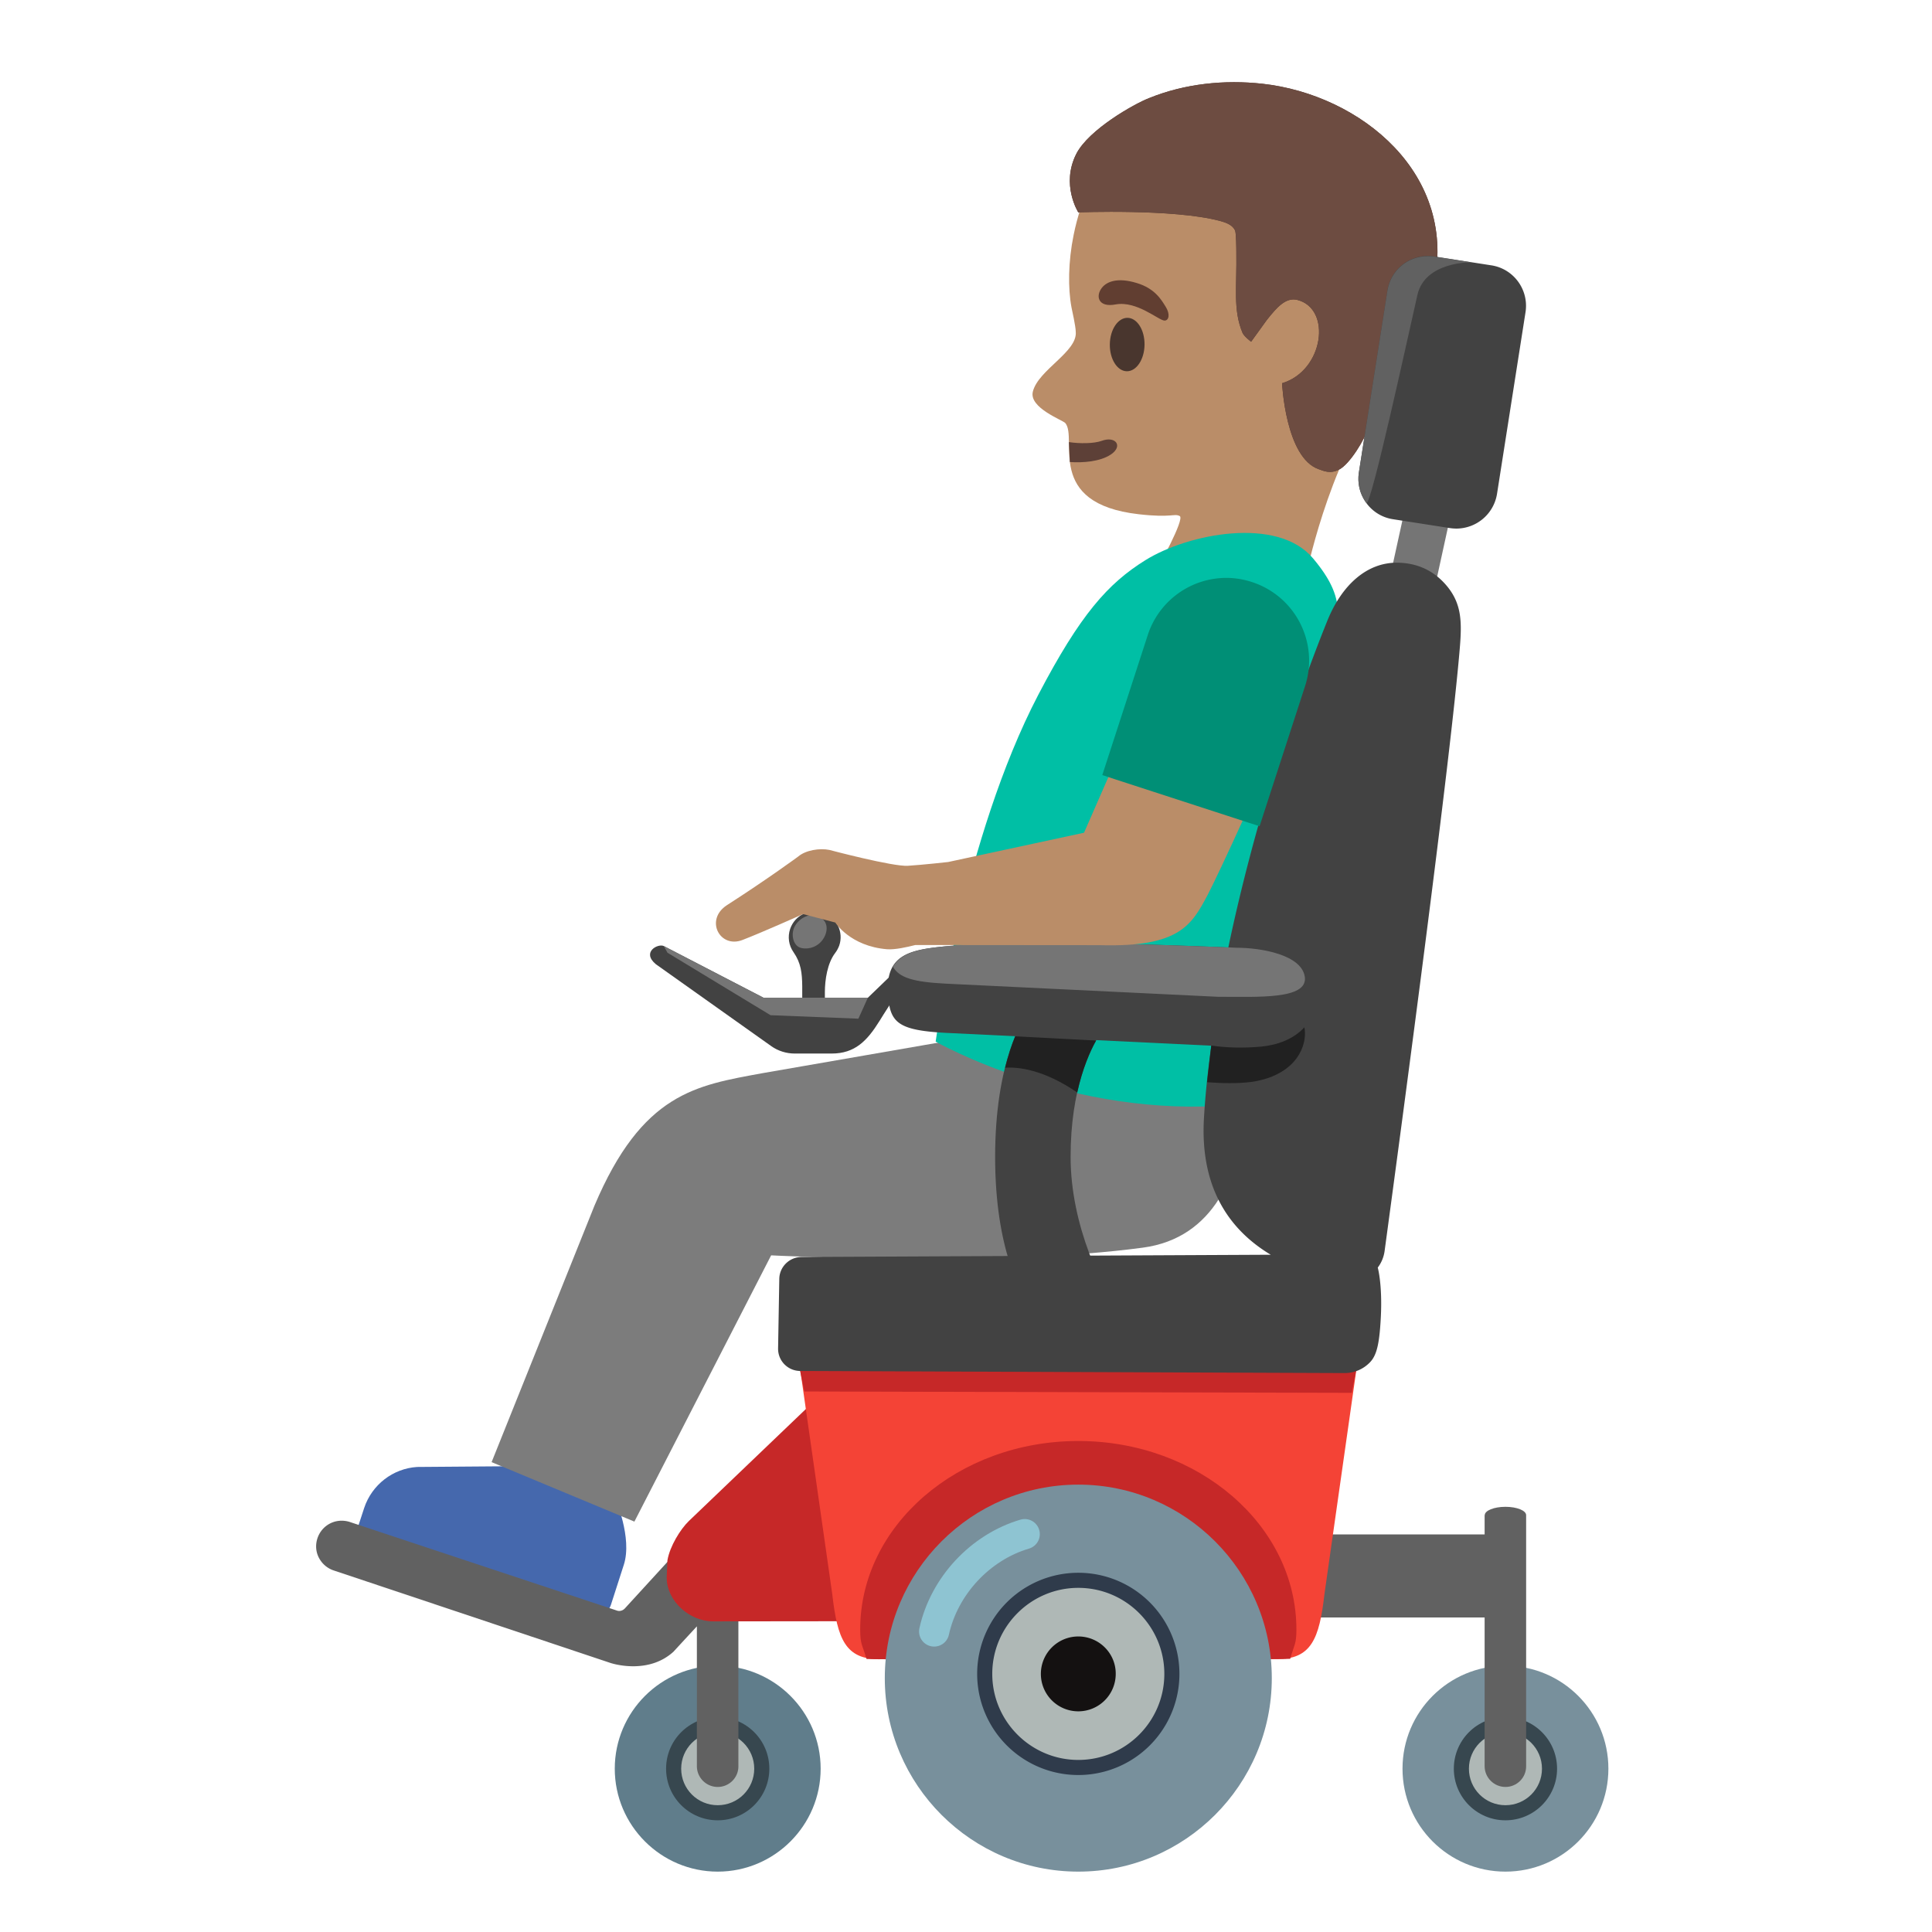<svg xmlns="http://www.w3.org/2000/svg" xml:space="preserve" id="Layer_1" x="0" y="0" version="1.1" viewBox="0 0 128 128"><path id="head_1_" d="M93.39 13.48c-2.37-4.24-8-7.71-12.82-7.14-5.4.64-8.46 4.37-9.44 9.23-.36 1.76-.38 3.53-.14 4.8.03.15.28 1.26.28 1.6.14 1.33-2.47 2.52-2.84 3.97-.28 1.08 1.98 1.89 2.15 2.09.85 1.02-1.39 5.33 4.87 6.04 2.18.25 2.35-.07 2.71.12s-1.51 3.54-1.51 3.54h9.97s1.79-8.38 5.36-11.97c3.17-3.17 2.93-9.55 1.41-12.28" style="fill:#ba8d68"/><path id="mouth_2_" d="M70.82 29.29c.71.11 1.66.1 2.16-.08.93-.35 1.45.34.62.9-.72.48-1.86.56-2.72.5z" style="fill:#5d4037"/><ellipse id="eye_2_" cx="74.68" cy="22.82" rx="1.77" ry="1.15" style="fill:#49362e" transform="rotate(-89.209 74.683 22.824)"/><path id="eyebrow_2_" d="M73.91 20.17c-1.15.22-1.34-.55-.91-1.1.32-.41 1.03-.71 2.31-.32 1.21.36 1.64 1.12 1.93 1.59s.21.89-.08.9c-.39 0-1.83-1.33-3.25-1.07" style="fill:#613e31"/><g id="hairGroup_3_"><path id="hair_2_" d="m82.89 22.64 1.04-1.44c.65-.82 1.25-1.52 2.02-1.33 2.3.58 1.76 4.69-1.01 5.52 0 0 .23 4.95 2.44 5.7.3.1.73.33 1.34.02.71-.36 1.71-2.02 1.94-2.78 1.44-4.72 3.01-3.71 4.29-9.22 1.75-7.57-4.82-12.84-11.3-13.56-2.52-.28-5.16-.01-7.52.95-1.01.39-4 2.09-4.82 3.69-1.04 2.04.13 3.88.13 3.88s6.29-.25 9.36.56c.41.11.86.26 1.03.65.07.17.08 1.22.08 1.4.04 2.37-.23 3.84.41 5.37.11.25.57.59.57.59" style="fill:#543930"/><path id="hairHighlights_2_" d="m82.89 22.64 1.04-1.44c.65-.82 1.25-1.52 2.02-1.33 2.3.58 1.76 4.69-1.01 5.52 0 0 .23 4.95 2.44 5.7.3.1.73.33 1.34.02.71-.36 1.71-2.02 1.94-2.78 1.44-4.72 3.01-3.71 4.29-9.22 1.75-7.57-4.82-12.84-11.3-13.56-2.52-.28-5.16-.01-7.52.95-1.01.39-4 2.09-4.82 3.69-1.04 2.04.13 3.88.13 3.88s6.29-.25 9.36.56c.41.11.86.26 1.03.65.07.17.08 1.22.08 1.4.04 2.37-.23 3.84.41 5.37.11.25.57.59.57.59" style="fill:#6d4c41"/></g><path id="shoe_2_" d="M39.05 107.04c.6.19 1.24-.14 1.43-.73l.85-2.64c.58-1.79-.58-4.42-.58-4.42l-6.57-2.11-6.54.05c-1.61.1-3 1.18-3.51 2.71l-.39 1.19c-.17.52.12 1.08.64 1.25z" style="fill:#4568ad"/><path id="pants_2_" d="M82.26 65.54H63.79L62.61 69l-12.15 2.11c-4.32.8-7.91 1.28-11.08 8.78l-6.81 16.98 9.46 3.94 9.06-17.64s15.1.78 24.63-.51c9.5-1.28 6.54-17.12 6.54-17.12" style="fill:#7c7c7c"/><g id="shirt_2_"><path d="M61.99 69.01s1.85-13.5 6.8-22.98c2.78-5.32 4.62-7.38 7.1-8.92 2.83-1.76 8.75-2.92 11.1-.12 2.32 2.76 1.66 4.01 1.24 7.04L81.7 73.2c-10.7.95-19.71-4.19-19.71-4.19" style="fill:#00bfa5"/></g><circle cx="99.74" cy="117.18" r="6.82" style="fill:#78909c"/><circle cx="99.74" cy="117.18" r="2.92" style="fill:#afb8b6"/><path d="M99.74 114.76c1.33 0 2.42 1.08 2.42 2.42s-1.08 2.42-2.42 2.42-2.42-1.08-2.42-2.42 1.09-2.42 2.42-2.42m0-1c-1.89 0-3.42 1.53-3.42 3.42s1.53 3.42 3.42 3.42 3.42-1.53 3.42-3.42-1.53-3.42-3.42-3.42" style="fill:#37474f"/><path d="M99.74 99.83c-.76 0-1.37.25-1.37.55h-.01v1.28H85.33v5.5h13.03v9.85c0 .76.62 1.38 1.38 1.38s1.38-.62 1.37-1.38v-16.63c0-.3-.61-.55-1.37-.55" style="fill:#616161"/><path d="M47.55 124c-3.76 0-6.82-3.06-6.82-6.82s3.06-6.82 6.82-6.82 6.82 3.06 6.82 6.82-3.06 6.82-6.82 6.82" style="fill:#607d8b"/><path d="M47.55 120.1c-1.61 0-2.92-1.31-2.92-2.92s1.31-2.92 2.92-2.92 2.92 1.31 2.92 2.92-1.31 2.92-2.92 2.92" style="fill:#afb8b6"/><path d="M47.55 114.76c1.33 0 2.42 1.08 2.42 2.42s-1.08 2.42-2.42 2.42-2.42-1.08-2.42-2.42 1.09-2.42 2.42-2.42m0-1c-1.89 0-3.42 1.53-3.42 3.42s1.53 3.42 3.42 3.42 3.42-1.53 3.42-3.42-1.53-3.42-3.42-3.42" style="fill:#37474f"/><path d="m46.17 101.35-4.77 5.21c-.1.11-.24.17-.38.17-.06 0-.11-.01-.16-.03l-17.7-5.87a1.8 1.8 0 0 0-.52-.08c-.74 0-1.38.47-1.61 1.17-.14.43-.11.89.1 1.29s.56.7.99.84l18.34 6.13c.35.11 2.57.71 4.17-.76.06-.07.67-.73 1.54-1.67v9.26c0 .76.62 1.38 1.38 1.38s1.38-.62 1.37-1.38v-12.25z" style="fill:#616161"/><path d="M47.25 107.42c-1.57 0-3.08-1.34-3.08-2.91l.05-1.14c.16-.93.86-2.06 1.42-2.6l8.15-7.8 2.72 14.44z" style="fill:#c62828"/><path d="M58.28 109.93c-2.27 0-2.8-1.33-3.14-4.31l-2.15-15.06h36.9l-2.14 15.04c-.34 2.99-.88 4.32-3.14 4.32H58.28z" style="fill:#f44336"/><path d="m53.01 90.83.28 1.36 36.27.09.33-1.72zM71.44 95.47c-7.97 0-14.45 5.6-14.45 12.49 0 1.01.15 1.01.42 1.95.26.06 27.81.05 28.07-.01.26-.94.41-.94.41-1.94 0-6.89-6.48-12.49-14.45-12.49" style="fill:#c62828"/><path d="M71.44 124c-7.07 0-12.82-5.75-12.82-12.82s5.75-12.82 12.82-12.82 12.82 5.75 12.82 12.82S78.51 124 71.44 124" style="fill:#78909c"/><path d="M71.44 117.11c-3.42 0-6.2-2.78-6.2-6.2s2.78-6.2 6.2-6.2 6.2 2.78 6.2 6.2-2.78 6.2-6.2 6.2" style="fill:#afb8b6"/><path d="M71.44 105.2c3.15 0 5.7 2.56 5.7 5.7 0 3.15-2.56 5.7-5.7 5.7s-5.7-2.56-5.7-5.7 2.56-5.7 5.7-5.7m0-1a6.7 6.7 0 1 0 0 13.4 6.7 6.7 0 0 0 0-13.4" style="fill:#2f3b4b"/><path d="M71.44 108.42a2.48 2.48 0 1 0 2.48 2.48c.01-1.37-1.11-2.48-2.48-2.48" style="fill:#141111"/><path d="m91.97 38.78 1.23-5.61 2.97.67-1.19 5.44z" style="fill:#757575"/><path d="M96.5 35.02q-.21 0-.42-.03l-3.79-.59c-.72-.11-1.35-.5-1.77-1.08-.43-.59-.6-1.3-.49-2.02l1.89-12.05a2.69 2.69 0 0 1 2.68-2.29q.21 0 .42.03l3.79.59c1.48.23 2.49 1.62 2.26 3.1l-1.89 12.05a2.734 2.734 0 0 1-2.68 2.29" style="fill:#424242"/><path d="M93.91 19.53c.51-2.22 3.57-2.15 3.57-2.15L95.02 17q-.21-.03-.42-.03c-1.35 0-2.47.96-2.68 2.29L90.03 31.3c-.11.72.06 1.43.49 2.02.29.4 2.88-11.58 3.39-13.79" style="fill:#616161"/><path d="M96.72 42.88c.14-1.7.1-2.84-.79-3.97-1.03-1.29-2.31-1.63-3.4-1.63-1.93 0-3.61 1.41-4.6 3.87-2.25 5.58-4.87 13.6-6.55 21.62-1.75-.07-7.68-.31-12.58-.31-2.6 0-6.2.24-6.2.24-2.38.23-3.94.57-3.77 3.15.12 1.88.61 2.41 3.84 2.58l17.58.85c-.22 1.61-.39 3.19-.48 4.72-.31 4.87 1.85 7.59 4.42 9.13l-31.1.15c-.8.01-1.45.66-1.46 1.45l-.08 4.61a1.47 1.47 0 0 0 1.46 1.49l36.06.14c.65 0 1.25-.25 1.7-.72s.62-1.25.71-2.92c.12-2.23-.2-3.35-.2-3.35.23-.3.39-.67.45-1.07 1.3-9.6 4.39-32.73 4.99-40.03" style="fill:#424242"/><path d="M68.42 86.78c-.73-.96-2.49-3.92-2.49-10.13 0-6.22 1.77-9.18 2.5-10.14l4.47 1.95c-.68 1.05-1.97 3.64-1.97 8.19 0 4.52 2.08 8.84 3.57 10.79zM54.65 66.6v-.86c0-.84.17-1.93.68-2.6.11-.14.2-.31.27-.49.31-.9-.17-1.87-1.07-2.18s-1.87.17-2.18 1.07c-.18.54-.09 1.1.22 1.54.5.72.57 1.38.58 2.26v1.24c0 .22 1.5.29 1.5.02" style="fill:#424242"/><path d="M59.24 64.42 57.5 66.1h-6.92l-6.6-3.42c-.37-.19-1.5.39-.53 1.2l7.65 5.43c.45.32 1 .49 1.55.49h2.45c1.54 0 2.35-.84 3.17-2.16.31-.51.9-1.41.9-1.41z" style="fill:#424242"/><path d="M81.91 62.79c-.07 0-7.31-.33-13.11-.33-2.6 0-4.53.06-5.73.19l-.47.05c-1.64.16-2.88.39-3.44 1.35.42.73 1.35 1.01 3.51 1.12l18.02.87c2.65 0 5.94.19 5.76-1.3-.19-1.48-2.88-1.95-4.54-1.95" style="fill:#757575"/><path d="M80.25 69.27c1.06.16 2.25.17 3.31.07s2.14-.49 2.86-1.28c.17.93-.25 1.9-.95 2.53s-1.63.96-2.56 1.09c-.93.12-2 .09-2.94.02" style="fill:#212121"/><path d="M54.06 60.66c.7.19.86.8.57 1.39-.35.71-1.11.89-1.6.74s-.64-.89-.39-1.39c.28-.54.91-.88 1.42-.74M51.05 67.26l5.82.23.63-1.39h-6.92l-6.6-3.42.24.44z" style="fill:#757575"/><path d="M71.37 72.38c.35-1.58.84-2.71 1.25-3.44l-5.36-.28c-.24.58-.47 1.27-.67 2.08.84-.06 2.53.1 4.78 1.64" style="fill:#212121"/><path d="M61.89 108.09c.66-3.01 3.05-5.58 6-6.45" style="opacity:.8;fill:none;stroke:#94d1e0;stroke-width:2;stroke-linecap:round;stroke-miterlimit:10"/><path id="arm_2_" d="M84.01 50.38c.13-.3-9-2.51-9-2.5l-3.19 7.29-9 1.94s-1.69.19-2.67.25c-.98.07-5.2-1.05-5.2-1.05-.64-.13-1.57.01-2.07.44 0 0-1.98 1.46-4.72 3.22-1.48.96-.48 2.88 1.02 2.31 1.23-.47 4.03-1.72 4.03-1.72l2.13.56s.98 1.57 3.43 1.77c.52.04 1.33-.14 1.87-.28l12.22.01c5.31.15 6.09-1.34 7.16-3.35.75-1.43 4.12-8.76 3.99-8.89" style="fill:#ba8d68"/><path d="m86.46 45.47-3.01 9.27-.71-.23-8.8-2.86-.91-.3 3.01-9.27a5.48 5.48 0 0 1 4.83-3.78c.69-.05 1.39.04 2.07.26 2.89.94 4.46 4.03 3.52 6.91" style="fill:#008f76"/></svg>